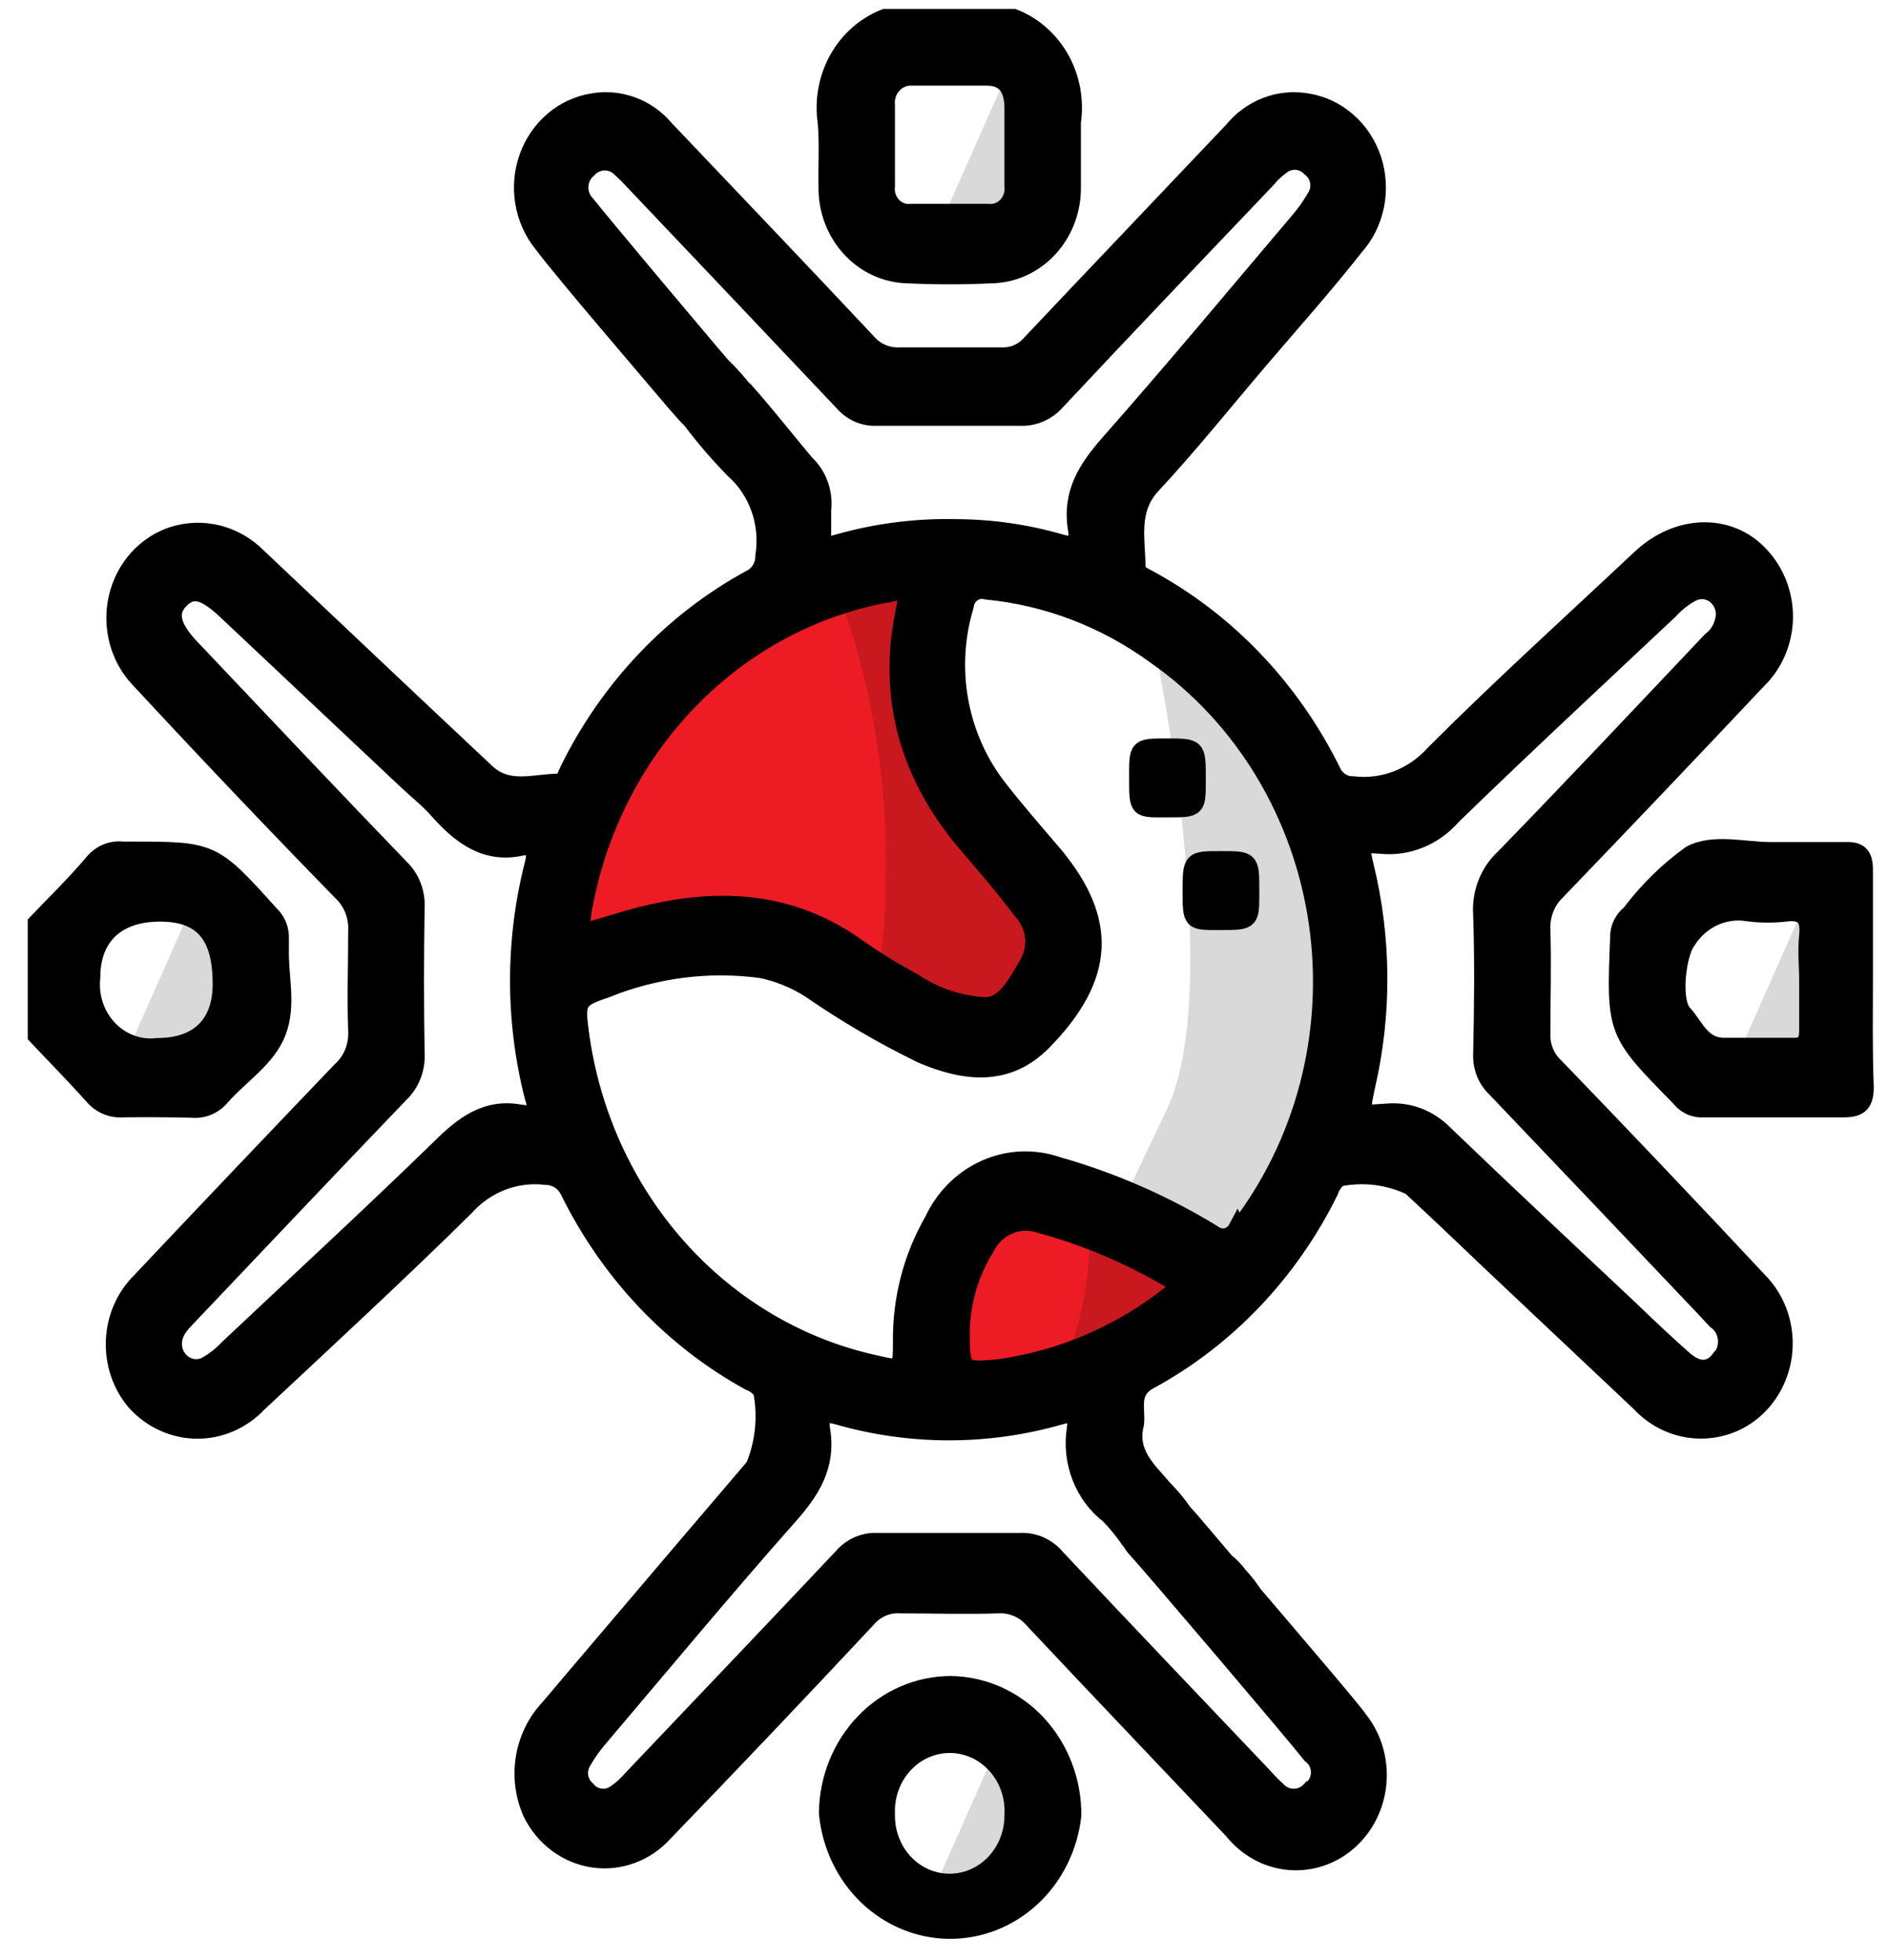 <svg width="53" height="55" viewBox="0 0 53 55" fill="none" xmlns="http://www.w3.org/2000/svg">
<path d="M25.981 36.363L27.759 34.298L29.024 33.389L34.253 36.363L32.752 37.943L28.438 39.712H25.981V36.363Z" fill="#ED1C24"/>
<path d="M15.035 27.757L17.134 26.788L21.368 27.2L27.362 29.374L30.077 27.079L30.014 24.747L26.229 22.404V16.554L20.448 16.602L17.146 19.661L16.237 23.869L15.035 27.757Z" fill="#ED1C24"/>
<path d="M23.215 5.248C23.207 5.887 23.44 6.504 23.862 6.963C24.285 7.423 24.863 7.688 25.47 7.7C26.252 7.737 27.04 7.737 27.817 7.7C28.425 7.689 29.004 7.425 29.428 6.965C29.852 6.506 30.085 5.888 30.077 5.248C30.077 4.642 30.077 4.037 30.077 3.431C30.167 2.818 30.052 2.192 29.754 1.658C29.455 1.124 28.99 0.715 28.438 0.5H24.831C24.279 0.715 23.814 1.124 23.515 1.658C23.217 2.192 23.102 2.818 23.192 3.431C23.244 4.037 23.203 4.642 23.215 5.248ZM25.596 2.153C26.292 2.153 26.994 2.153 27.69 2.153C28.202 2.153 28.421 2.462 28.432 3.007C28.432 3.377 28.432 3.746 28.432 4.115C28.432 4.479 28.432 4.848 28.432 5.218C28.443 5.319 28.432 5.422 28.4 5.518C28.368 5.614 28.316 5.702 28.248 5.774C28.179 5.846 28.096 5.901 28.004 5.935C27.913 5.969 27.815 5.98 27.719 5.968H25.573C25.477 5.981 25.379 5.971 25.287 5.937C25.195 5.904 25.111 5.849 25.042 5.777C24.973 5.704 24.921 5.616 24.889 5.519C24.858 5.422 24.848 5.319 24.86 5.218C24.86 4.467 24.86 3.716 24.86 2.965C24.849 2.858 24.86 2.751 24.892 2.65C24.925 2.548 24.978 2.456 25.049 2.378C25.119 2.301 25.204 2.241 25.299 2.202C25.393 2.163 25.495 2.146 25.596 2.153Z" fill="black" stroke="black" stroke-width="0.5" stroke-miterlimit="10"/>
<path d="M5.4 31.112C5.549 31.125 5.699 31.101 5.838 31.042C5.976 30.983 6.1 30.891 6.2 30.773C6.723 30.168 7.482 29.713 7.776 28.956C8.069 28.199 7.833 27.4 7.856 26.613C7.856 26.522 7.856 26.437 7.856 26.346C7.862 26.215 7.84 26.085 7.791 25.964C7.743 25.843 7.668 25.736 7.574 25.65C5.964 23.863 5.964 23.863 3.651 23.863H3.45C3.293 23.844 3.135 23.866 2.988 23.928C2.842 23.989 2.712 24.088 2.61 24.215C2.098 24.82 1.558 25.341 1.028 25.898V29.059C1.558 29.622 2.098 30.168 2.61 30.743C2.715 30.866 2.845 30.963 2.991 31.025C3.136 31.087 3.293 31.112 3.45 31.1C4.102 31.092 4.752 31.096 5.4 31.112ZM2.564 27.424C2.564 26.274 3.272 25.608 4.491 25.608C5.711 25.608 6.217 26.262 6.217 27.612C6.217 28.738 5.573 29.374 4.422 29.374C4.172 29.405 3.918 29.376 3.679 29.289C3.441 29.202 3.224 29.059 3.046 28.872C2.867 28.684 2.731 28.457 2.647 28.206C2.564 27.956 2.536 27.688 2.564 27.424Z" fill="black" stroke="black" stroke-width="0.5" stroke-miterlimit="10"/>
<path d="M43.618 29.919C43.495 29.804 43.398 29.66 43.334 29.5C43.271 29.34 43.242 29.166 43.25 28.993C43.25 28.03 43.279 27.061 43.25 26.098C43.239 25.891 43.273 25.683 43.348 25.491C43.424 25.299 43.54 25.128 43.687 24.99C45.574 23.028 47.451 21.056 49.319 19.073C49.759 18.644 50.023 18.05 50.053 17.418C50.083 16.787 49.877 16.168 49.48 15.694C48.634 14.652 47.11 14.628 46 15.694C44.067 17.511 42.111 19.279 40.248 21.144C39.956 21.471 39.596 21.721 39.197 21.875C38.797 22.028 38.369 22.081 37.947 22.029C37.826 22.03 37.708 21.995 37.606 21.927C37.504 21.859 37.422 21.762 37.371 21.647C36.222 19.318 34.413 17.424 32.194 16.227C32.062 16.154 31.884 16.088 31.889 15.912C31.889 15.113 31.665 14.301 32.332 13.593C33.368 12.479 34.328 11.279 35.318 10.117C36.221 9.057 37.147 8.021 38.01 6.925C38.298 6.603 38.497 6.203 38.585 5.769C38.672 5.335 38.645 4.885 38.507 4.467C38.368 4.048 38.122 3.678 37.797 3.396C37.473 3.114 37.081 2.931 36.664 2.868C36.283 2.803 35.893 2.841 35.53 2.98C35.167 3.119 34.845 3.353 34.593 3.661C32.706 5.654 30.814 7.634 28.933 9.626C28.829 9.75 28.7 9.847 28.556 9.911C28.411 9.975 28.255 10.004 28.099 9.996C27.151 9.996 26.202 9.996 25.251 9.996C25.078 10.007 24.905 9.977 24.745 9.907C24.584 9.838 24.441 9.732 24.325 9.596C22.45 7.597 20.558 5.617 18.671 3.631C18.421 3.332 18.103 3.105 17.746 2.972C17.39 2.838 17.007 2.803 16.634 2.868C16.228 2.931 15.845 3.108 15.526 3.379C15.206 3.651 14.962 4.008 14.817 4.412C14.673 4.817 14.634 5.255 14.705 5.681C14.775 6.107 14.953 6.505 15.219 6.834C15.858 7.688 18.256 10.468 18.953 11.298C19.137 11.51 19.275 11.667 19.39 11.776C19.762 12.269 20.163 12.736 20.592 13.175C20.922 13.466 21.174 13.842 21.323 14.267C21.472 14.692 21.514 15.15 21.443 15.597C21.445 15.734 21.408 15.869 21.338 15.984C21.267 16.1 21.166 16.19 21.046 16.245C18.868 17.436 17.092 19.305 15.961 21.599C15.892 21.738 15.841 21.95 15.691 21.956C14.995 21.956 14.259 22.259 13.637 21.671L11.365 19.534L7.229 15.627C6.921 15.316 6.54 15.096 6.125 14.989C5.71 14.883 5.275 14.894 4.865 15.022C4.483 15.144 4.137 15.37 3.862 15.675C3.588 15.981 3.394 16.357 3.299 16.766C3.204 17.175 3.213 17.603 3.323 18.008C3.433 18.412 3.641 18.779 3.928 19.073C5.799 21.092 7.686 23.076 9.588 25.026C9.735 25.165 9.851 25.338 9.926 25.531C10 25.724 10.032 25.933 10.019 26.14C10.019 27.067 9.985 28 10.019 28.926C10.03 29.135 9.995 29.343 9.918 29.535C9.84 29.727 9.721 29.898 9.571 30.034C7.692 31.997 5.816 33.969 3.945 35.951C3.508 36.382 3.248 36.976 3.22 37.606C3.192 38.235 3.398 38.852 3.795 39.324C4.016 39.571 4.282 39.768 4.577 39.904C4.872 40.041 5.19 40.113 5.512 40.117C5.835 40.121 6.154 40.056 6.452 39.927C6.75 39.798 7.02 39.608 7.247 39.367C9.191 37.55 11.158 35.733 13.045 33.874C13.332 33.55 13.687 33.303 14.082 33.15C14.476 32.998 14.899 32.945 15.317 32.996C15.456 32.996 15.592 33.037 15.709 33.115C15.826 33.194 15.92 33.306 15.979 33.438C17.104 35.713 18.864 37.571 21.023 38.761C21.164 38.812 21.288 38.905 21.38 39.027C21.52 39.742 21.445 40.485 21.167 41.153C20.481 41.96 19.792 42.768 19.102 43.575C17.871 45.029 16.629 46.476 15.398 47.935C15.044 48.312 14.808 48.794 14.722 49.315C14.636 49.837 14.703 50.374 14.915 50.854C15.082 51.2 15.327 51.497 15.627 51.722C15.927 51.947 16.274 52.093 16.638 52.148C17.003 52.203 17.375 52.164 17.722 52.036C18.07 51.908 18.384 51.694 18.636 51.412C20.554 49.425 22.452 47.427 24.331 45.416C24.446 45.281 24.589 45.175 24.748 45.106C24.907 45.037 25.079 45.006 25.251 45.017C26.172 45.017 27.092 45.047 28.007 45.017C28.196 45.006 28.385 45.041 28.559 45.118C28.733 45.196 28.889 45.315 29.013 45.465C30.866 47.439 32.735 49.395 34.593 51.357C34.984 51.85 35.546 52.159 36.154 52.217C36.761 52.274 37.366 52.075 37.834 51.663C38.303 51.251 38.596 50.66 38.651 50.02C38.706 49.38 38.516 48.743 38.125 48.25C37.918 47.948 36.399 46.179 35.168 44.732C35.044 44.544 34.906 44.368 34.754 44.205C34.649 44.06 34.525 43.932 34.386 43.824L33.512 42.794C33.391 42.649 33.293 42.54 33.207 42.449C33.035 42.201 32.842 41.97 32.632 41.758C32.194 41.238 31.636 40.778 31.849 39.942C31.895 39.518 31.677 39.039 32.246 38.731C34.413 37.553 36.179 35.698 37.302 33.42C37.352 33.27 37.442 33.14 37.561 33.044C38.242 32.902 38.947 32.987 39.58 33.286C40.357 34.007 41.122 34.734 41.881 35.46L46.017 39.36C46.366 39.735 46.818 39.985 47.309 40.076C47.8 40.167 48.305 40.095 48.755 39.869C49.09 39.698 49.379 39.444 49.6 39.128C49.821 38.813 49.965 38.447 50.022 38.06C50.078 37.673 50.045 37.277 49.925 36.907C49.804 36.536 49.6 36.202 49.33 35.933C47.44 33.91 45.536 31.906 43.618 29.919ZM14.621 31.246C13.637 31.052 12.982 31.579 12.32 32.239C10.376 34.128 8.38 35.969 6.407 37.828C6.221 38.029 6.005 38.197 5.768 38.325C5.671 38.371 5.564 38.391 5.457 38.383C5.351 38.375 5.248 38.339 5.157 38.279C5.067 38.219 4.992 38.137 4.939 38.039C4.886 37.942 4.857 37.832 4.854 37.719C4.854 37.362 5.072 37.15 5.285 36.926C7.264 34.843 9.237 32.754 11.227 30.682C11.373 30.542 11.489 30.369 11.564 30.177C11.64 29.984 11.674 29.776 11.664 29.568C11.641 28.208 11.641 26.841 11.664 25.468C11.675 25.261 11.642 25.053 11.567 24.86C11.493 24.668 11.379 24.495 11.233 24.354C9.335 22.386 7.454 20.393 5.573 18.407L5.36 18.183C4.813 17.608 4.71 17.19 5.038 16.845C5.366 16.5 5.694 16.524 6.326 17.111L11.394 21.883C11.705 22.174 12.038 22.44 12.32 22.761C12.953 23.47 13.649 23.973 14.621 23.761C15.001 23.682 15.064 23.876 14.972 24.239C14.423 26.383 14.423 28.642 14.972 30.785C15.087 31.112 15.035 31.324 14.644 31.246H14.621ZM20.908 11.007C20.707 10.746 20.488 10.502 20.253 10.274C20.028 10.014 19.804 9.753 19.585 9.487C19.096 8.912 16.922 6.326 16.45 5.732C16.386 5.667 16.336 5.589 16.303 5.502C16.27 5.415 16.255 5.321 16.259 5.228C16.264 5.134 16.287 5.043 16.328 4.959C16.369 4.876 16.426 4.803 16.496 4.745C16.557 4.678 16.63 4.624 16.711 4.587C16.792 4.551 16.88 4.532 16.968 4.532C17.056 4.532 17.144 4.551 17.225 4.587C17.306 4.624 17.379 4.678 17.44 4.745C17.555 4.848 17.664 4.957 17.768 5.072C19.735 7.143 21.702 9.218 23.669 11.298C23.787 11.431 23.931 11.536 24.091 11.605C24.251 11.674 24.423 11.705 24.596 11.697C25.93 11.697 27.272 11.697 28.622 11.697C28.811 11.706 28.999 11.671 29.174 11.596C29.349 11.521 29.506 11.407 29.635 11.261C31.59 9.172 33.563 7.107 35.536 5.036C35.657 4.89 35.794 4.759 35.945 4.648C36.067 4.552 36.218 4.504 36.37 4.516C36.522 4.527 36.665 4.595 36.773 4.709C36.835 4.756 36.888 4.815 36.928 4.884C36.968 4.952 36.995 5.028 37.007 5.108C37.018 5.187 37.015 5.268 36.997 5.347C36.978 5.425 36.945 5.498 36.9 5.563C36.776 5.778 36.633 5.981 36.474 6.168C34.697 8.264 32.942 10.377 31.124 12.436C30.503 13.145 30.043 13.835 30.215 14.858C30.279 15.252 30.112 15.343 29.761 15.24C28.796 14.959 27.8 14.817 26.799 14.816C25.682 14.792 24.568 14.937 23.491 15.246C23.192 15.331 23.042 15.282 23.071 14.919C23.071 14.713 23.071 14.495 23.071 14.313C23.099 14.07 23.07 13.823 22.987 13.594C22.904 13.365 22.769 13.161 22.594 12.999C22.03 12.327 21.501 11.649 20.931 11.007H20.908ZM16.306 25.832C16.646 23.57 17.643 21.476 19.161 19.836C20.678 18.196 22.641 17.092 24.78 16.675C24.861 16.668 24.942 16.653 25.021 16.633C25.43 16.481 25.481 16.633 25.401 17.039C24.826 19.655 25.556 21.883 27.242 23.809C27.736 24.378 28.225 24.96 28.68 25.565C28.865 25.762 28.981 26.019 29.009 26.294C29.036 26.57 28.973 26.847 28.829 27.079C28.478 27.685 28.145 28.29 27.564 28.224C26.872 28.174 26.204 27.943 25.619 27.552C25.099 27.273 24.594 26.964 24.107 26.625C22.306 25.311 20.339 25.153 18.274 25.626C17.699 25.753 17.175 25.928 16.629 26.086C16.422 26.146 16.272 26.219 16.318 25.838L16.306 25.832ZM36.773 50.225C36.712 50.292 36.638 50.346 36.557 50.383C36.475 50.42 36.387 50.438 36.299 50.438C36.21 50.438 36.122 50.42 36.04 50.383C35.959 50.346 35.885 50.292 35.824 50.225C35.698 50.111 35.579 49.99 35.467 49.861C33.523 47.814 31.567 45.767 29.635 43.709C29.509 43.559 29.354 43.442 29.18 43.364C29.005 43.287 28.817 43.251 28.628 43.26C27.293 43.26 25.959 43.26 24.601 43.26C24.42 43.253 24.24 43.288 24.073 43.362C23.906 43.436 23.756 43.548 23.635 43.69C21.679 45.767 19.7 47.839 17.733 49.91C17.6 50.068 17.447 50.206 17.279 50.322C17.153 50.413 16.999 50.453 16.848 50.433C16.696 50.413 16.556 50.334 16.456 50.212C16.346 50.115 16.273 49.978 16.254 49.828C16.235 49.678 16.27 49.525 16.352 49.401C16.477 49.186 16.619 48.983 16.778 48.795C18.556 46.7 20.31 44.587 22.128 42.534C22.755 41.825 23.209 41.135 23.042 40.111C22.979 39.736 23.117 39.609 23.491 39.718C25.543 40.311 27.709 40.311 29.761 39.718C30.112 39.615 30.239 39.718 30.181 40.087C30.11 40.543 30.16 41.011 30.327 41.439C30.493 41.867 30.769 42.237 31.124 42.509C31.335 42.727 31.528 42.965 31.7 43.218C31.71 43.235 31.724 43.249 31.74 43.26C31.78 43.34 31.832 43.411 31.895 43.472C32.39 44.017 36.33 48.65 36.785 49.231C36.861 49.287 36.923 49.361 36.965 49.448C37.008 49.535 37.031 49.63 37.031 49.728C37.031 49.825 37.008 49.922 36.965 50.008C36.923 50.094 36.861 50.169 36.785 50.225H36.773ZM32.81 36.345C31.537 37.344 30.059 38.016 28.496 38.307C28.218 38.364 27.938 38.401 27.656 38.416C27.081 38.452 26.983 38.373 26.96 37.713C26.96 37.61 26.96 37.501 26.96 37.398C26.967 36.552 27.205 35.727 27.644 35.018C27.782 34.733 28.011 34.508 28.292 34.385C28.572 34.262 28.885 34.248 29.174 34.346C30.465 34.696 31.706 35.221 32.867 35.909C33.23 36.09 32.971 36.23 32.821 36.345H32.81ZM34.708 34.473C34.676 34.533 34.632 34.585 34.58 34.626C34.527 34.666 34.467 34.694 34.403 34.708C34.339 34.722 34.273 34.721 34.21 34.705C34.146 34.69 34.087 34.66 34.035 34.619C32.664 33.781 31.194 33.137 29.663 32.705C29.003 32.477 28.287 32.509 27.648 32.794C27.008 33.079 26.488 33.598 26.183 34.255C25.6 35.266 25.295 36.428 25.303 37.61C25.303 38.446 25.303 38.446 24.544 38.27C22.422 37.805 20.489 36.661 19.009 34.995C17.528 33.329 16.572 31.222 16.272 28.962C16.157 28.103 16.197 28.018 16.991 27.751C18.382 27.187 19.884 26.995 21.363 27.194C21.853 27.296 22.323 27.489 22.749 27.764C23.74 28.449 24.779 29.056 25.855 29.58C27.052 30.095 28.26 30.246 29.266 29.217C31.044 27.4 31.084 25.826 29.594 24.015C29.082 23.409 28.547 22.804 28.041 22.156C27.481 21.453 27.098 20.613 26.928 19.713C26.758 18.814 26.806 17.883 27.069 17.008C27.076 16.935 27.099 16.864 27.135 16.801C27.171 16.737 27.22 16.683 27.278 16.642C27.336 16.6 27.402 16.572 27.471 16.56C27.54 16.549 27.611 16.552 27.679 16.572C29.383 16.736 31.018 17.362 32.424 18.389C33.64 19.239 34.672 20.347 35.456 21.643C36.239 22.939 36.756 24.393 36.973 25.912C37.19 27.431 37.102 28.981 36.715 30.462C36.327 31.942 35.65 33.321 34.725 34.51L34.708 34.473ZM48.249 38.143C47.99 38.482 47.633 38.494 47.236 38.143C46.713 37.683 46.207 37.199 45.701 36.714C43.975 35.091 42.249 33.48 40.524 31.821C40.311 31.602 40.056 31.434 39.776 31.329C39.496 31.225 39.197 31.186 38.901 31.215C38.223 31.246 38.136 31.385 38.326 30.507C38.802 28.471 38.792 26.343 38.297 24.312C38.154 23.706 38.159 23.658 38.752 23.706C39.121 23.742 39.492 23.687 39.837 23.546C40.183 23.405 40.492 23.182 40.742 22.895C42.755 20.939 44.803 19.037 46.845 17.117C47.029 16.914 47.245 16.746 47.484 16.621C47.581 16.575 47.688 16.555 47.794 16.562C47.9 16.57 48.003 16.606 48.093 16.666C48.183 16.726 48.258 16.809 48.31 16.906C48.362 17.004 48.391 17.114 48.393 17.226C48.387 17.376 48.349 17.521 48.281 17.653C48.213 17.784 48.117 17.897 48.002 17.983C46.069 20.024 44.148 22.071 42.192 24.081C41.983 24.276 41.819 24.519 41.714 24.791C41.608 25.063 41.563 25.357 41.582 25.65C41.628 26.964 41.611 28.284 41.582 29.598C41.578 29.772 41.609 29.945 41.673 30.105C41.738 30.264 41.834 30.408 41.956 30.525C43.916 32.58 45.873 34.639 47.829 36.702L48.145 37.041C48.229 37.099 48.3 37.176 48.352 37.267C48.405 37.357 48.438 37.459 48.449 37.564C48.46 37.669 48.448 37.775 48.416 37.876C48.383 37.976 48.33 38.067 48.26 38.143H48.249Z" fill="black" stroke="black" stroke-width="0.5" stroke-miterlimit="10"/>
<path d="M52.299 27.497C52.299 26.461 52.299 25.432 52.299 24.396C52.299 24.015 52.172 23.863 51.804 23.876C51.091 23.876 50.372 23.876 49.659 23.876C48.945 23.876 48.083 23.633 47.438 23.973C46.808 24.425 46.246 24.974 45.77 25.602C45.736 25.641 45.7 25.677 45.661 25.71C45.584 25.789 45.523 25.883 45.482 25.987C45.442 26.091 45.422 26.203 45.425 26.316C45.321 28.95 45.321 28.95 47.105 30.767L47.139 30.803C47.219 30.905 47.321 30.985 47.436 31.037C47.551 31.088 47.676 31.11 47.801 31.1C49.112 31.1 50.429 31.1 51.747 31.1C52.201 31.1 52.322 30.919 52.322 30.495C52.282 29.471 52.299 28.496 52.299 27.497ZM50.729 27.497C50.729 27.975 50.729 28.448 50.729 28.92C50.729 29.229 50.631 29.374 50.326 29.368C49.676 29.368 49.02 29.368 48.376 29.368C47.732 29.368 47.559 28.799 47.225 28.436C46.892 28.072 47.059 26.752 47.329 26.401C47.512 26.106 47.773 25.873 48.079 25.731C48.385 25.589 48.724 25.544 49.055 25.602C49.42 25.647 49.788 25.647 50.153 25.602C50.625 25.559 50.775 25.771 50.729 26.243C50.682 26.716 50.729 27.085 50.729 27.503V27.497Z" fill="black" stroke="black" stroke-width="0.5" stroke-miterlimit="10"/>
<path d="M26.677 47.275C25.768 47.275 24.895 47.653 24.249 48.327C23.603 49 23.235 49.915 23.226 50.873C23.31 51.764 23.703 52.592 24.331 53.197C24.96 53.801 25.778 54.141 26.629 54.149C27.48 54.157 28.304 53.834 28.943 53.242C29.581 52.649 29.989 51.829 30.089 50.939C30.096 49.978 29.741 49.052 29.102 48.365C28.463 47.678 27.591 47.287 26.677 47.275ZM26.649 52.822C26.41 52.823 26.174 52.774 25.954 52.677C25.734 52.58 25.534 52.437 25.367 52.258C25.201 52.078 25.07 51.865 24.983 51.632C24.895 51.398 24.854 51.148 24.86 50.897C24.849 50.641 24.889 50.386 24.975 50.146C25.062 49.907 25.194 49.689 25.364 49.505C25.533 49.321 25.736 49.176 25.961 49.078C26.186 48.98 26.427 48.931 26.67 48.934C26.913 48.937 27.153 48.993 27.376 49.097C27.598 49.201 27.797 49.352 27.962 49.54C28.127 49.729 28.254 49.95 28.335 50.192C28.415 50.433 28.448 50.69 28.432 50.945C28.43 51.443 28.242 51.919 27.908 52.271C27.574 52.623 27.121 52.821 26.649 52.822Z" fill="black" stroke="black" stroke-width="0.5" stroke-miterlimit="10"/>
<path d="M34.248 24.13C33.431 24.13 33.431 24.13 33.431 25.008C33.431 25.886 33.431 25.844 34.265 25.844C35.099 25.844 35.082 25.844 35.082 24.984C35.082 24.124 35.082 24.13 34.248 24.13Z" fill="black" stroke="black" stroke-width="0.5" stroke-miterlimit="10"/>
<path d="M33.581 21.823C33.581 20.969 33.581 20.969 32.741 20.969C31.901 20.969 31.93 20.969 31.93 21.853C31.93 22.737 31.93 22.683 32.77 22.683C33.61 22.683 33.581 22.683 33.581 21.823Z" fill="black" stroke="black" stroke-width="0.5" stroke-miterlimit="10"/>
<g style="mix-blend-mode:multiply" opacity="0.15">
<path d="M23.485 16.554C24.393 18.965 24.857 21.536 24.854 24.13C24.854 28.466 24.192 28.23 24.192 28.23L27.356 29.374L30.071 27.079L28.685 25.565L26.959 21.829L26.223 16.554H23.485Z" fill="#010101"/>
</g>
<g style="mix-blend-mode:multiply" opacity="0.15">
<path d="M30.498 33.401C30.682 34.918 30.516 36.46 30.014 37.895C29.18 39.899 32.752 37.943 32.752 37.943L34.254 36.363L30.498 33.401Z" fill="#010101"/>
</g>
<g style="mix-blend-mode:multiply" opacity="0.15">
<path d="M28.231 2.129L26.023 7.107H29.019V4.618L28.231 2.129Z" fill="#010101"/>
</g>
<g style="mix-blend-mode:multiply" opacity="0.15">
<path d="M50.797 25.014L48.588 29.992H51.579V27.503L50.797 25.014Z" fill="#010101"/>
</g>
<g style="mix-blend-mode:multiply" opacity="0.15">
<path d="M28.231 48.432L26.023 53.41H29.019V50.921L28.231 48.432Z" fill="#010101"/>
</g>
<g style="mix-blend-mode:multiply" opacity="0.15">
<path d="M5.567 25.014L3.358 29.992H6.355V27.503L5.567 25.014Z" fill="#010101"/>
</g>
<g style="mix-blend-mode:multiply" opacity="0.15">
<path d="M32.437 18.353C32.437 18.353 34.375 27.667 32.742 31.118L31.102 34.57L34.254 36.387L37.585 33.05L38.258 25.838L36.716 20.993L33.587 17.693L32.437 18.353Z" fill="#010101"/>
</g>
</svg>
